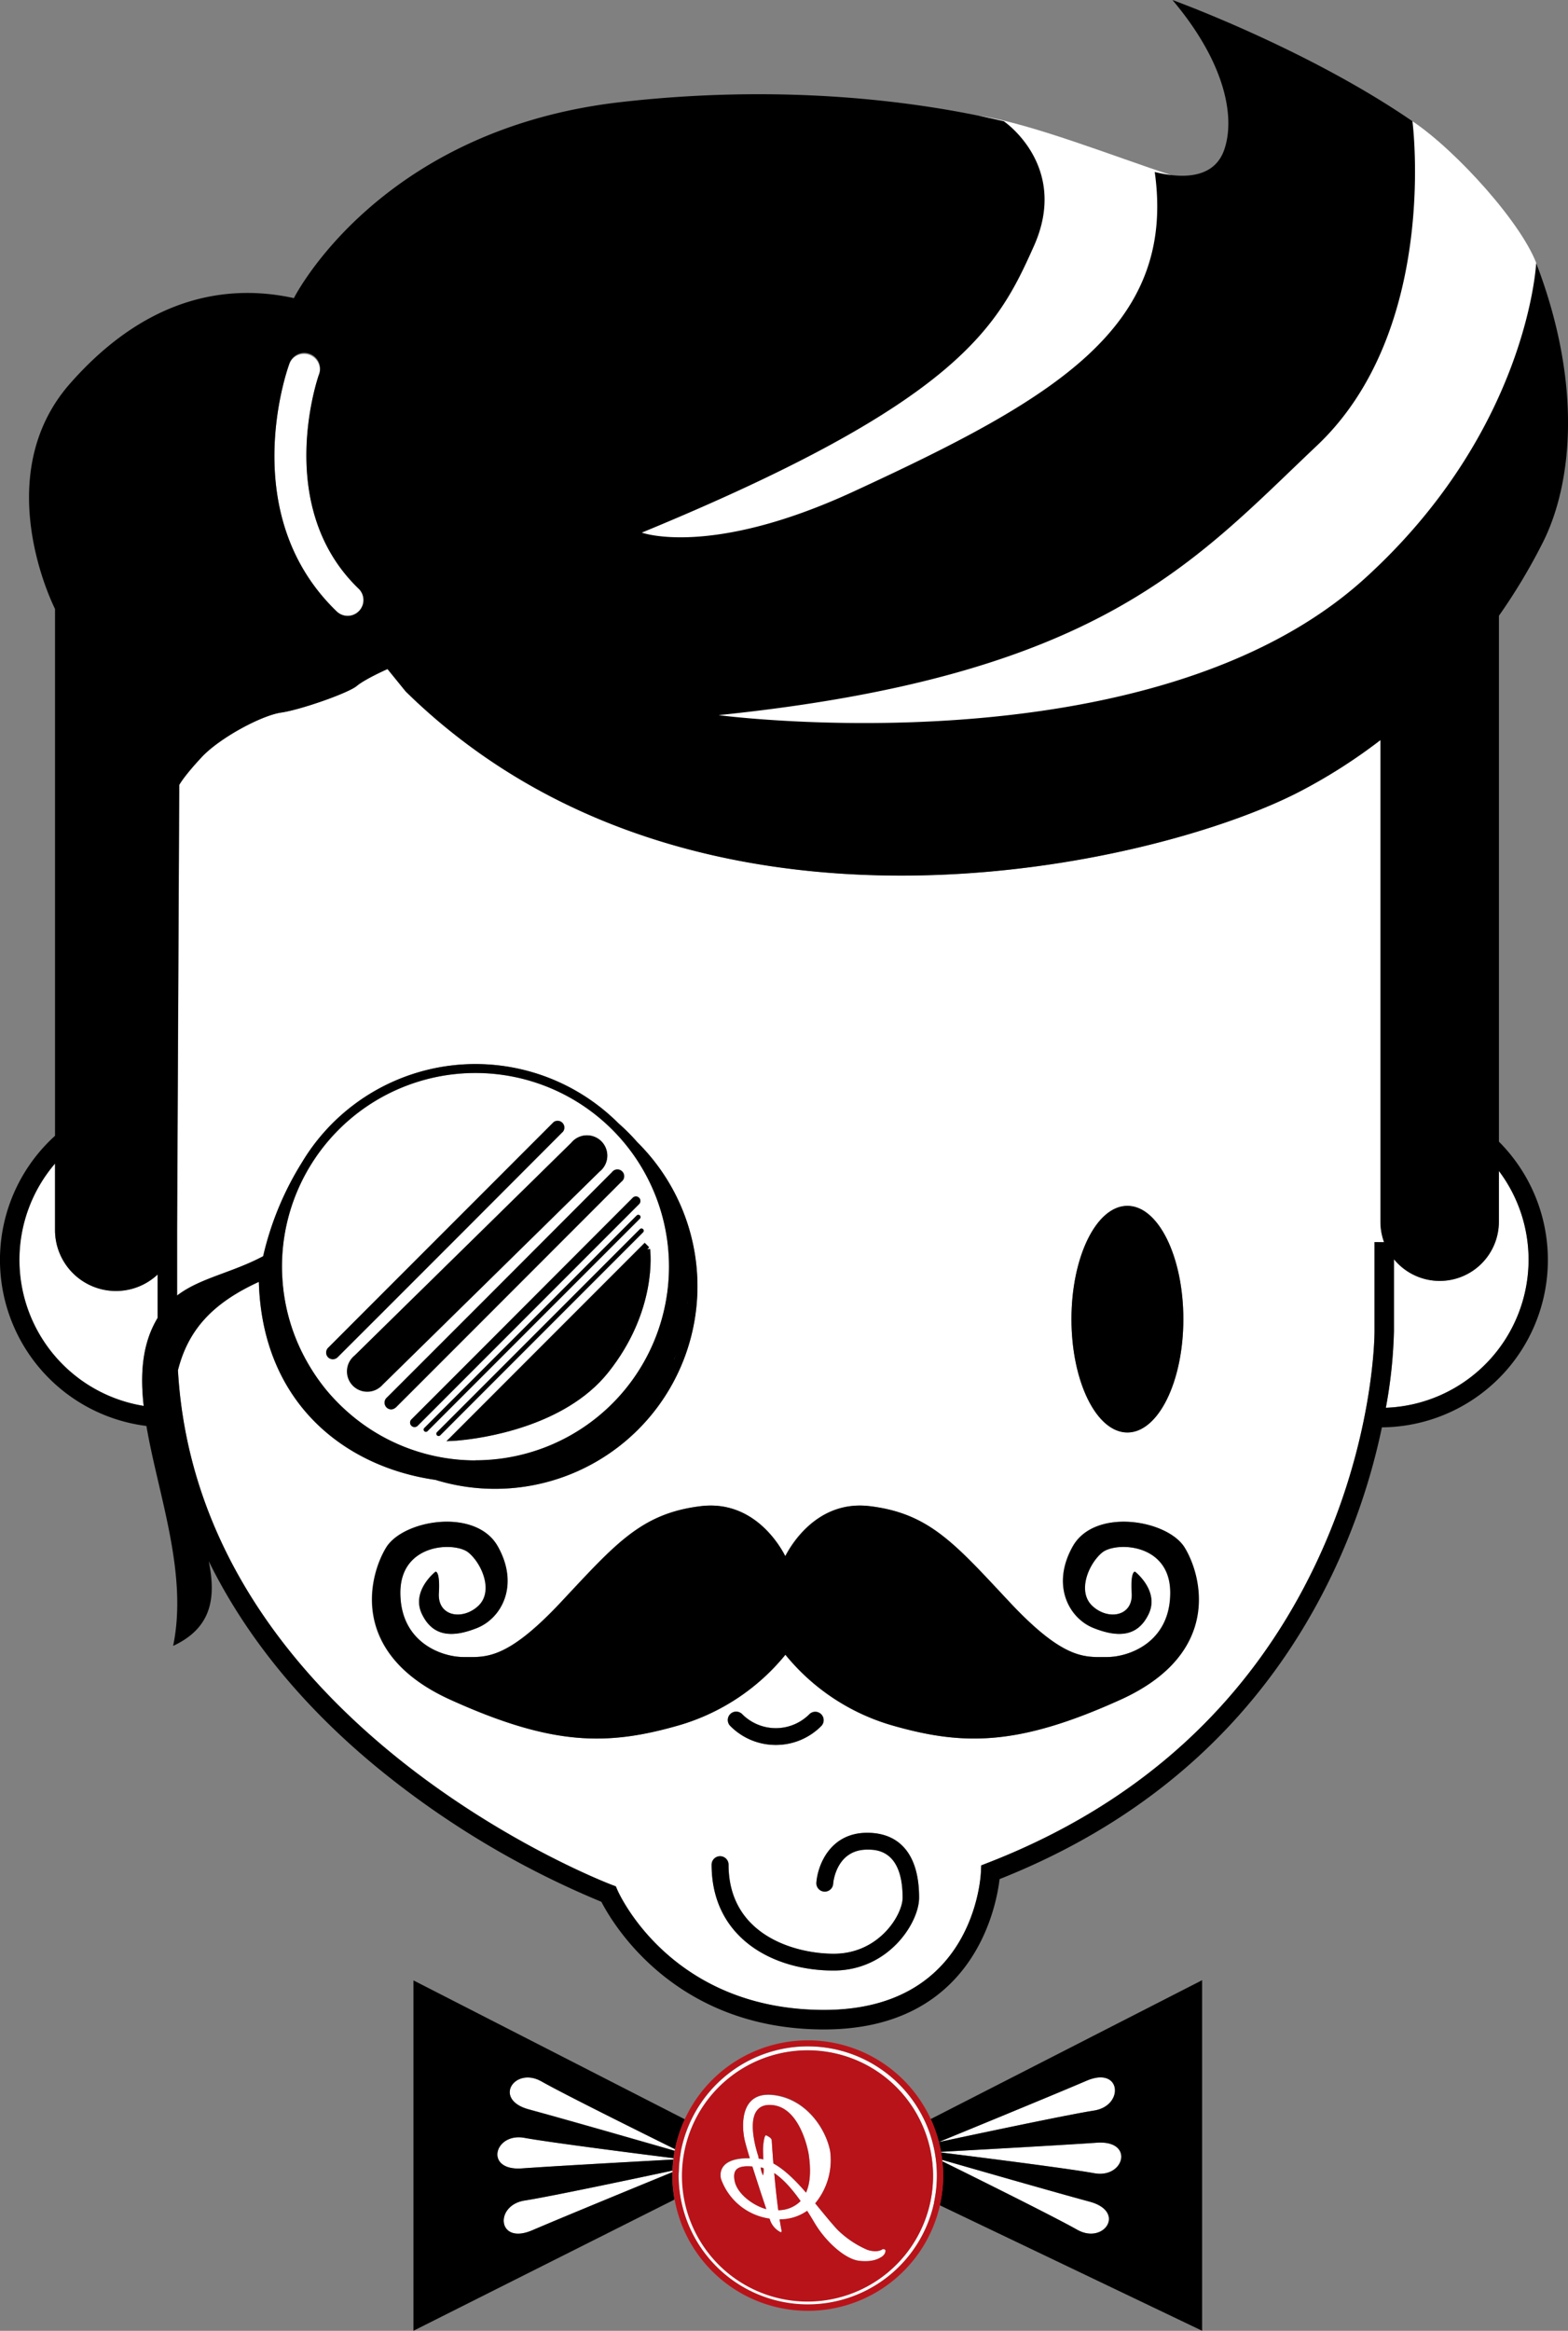 <svg id="Layer_1" data-name="Layer 1" xmlns="http://www.w3.org/2000/svg" viewBox="0 0 463.16 688.02"><rect x="0" y="0" width="463.16" height="688.02" fill="#808080" stroke="none"/><defs><style>.cls-1{fill:#fff;}.cls-2{fill:#b9131a;}</style></defs><title>dd</title><path class="cls-1" d="M421.05,40.79c12.75,8.46,33,30.7,37,43.05S442.53,172,442.53,172L340.4,236l-136.28-8.69-9.94-28.56,159-69.54,8.38-39.11" transform="translate(-3.84 -5)"/><path class="cls-1" d="M293.21,39.21C308,41.3,333.74,51.47,349.62,56.64s34.11,52.84,34.11,52.84L205.39,179.76l-27.92-14.25s4.48-58.69,10.5-61" transform="translate(-3.84 -5)"/><path class="cls-1" d="M161.05,663.34c8.71-3.74,33.76-14,41.43-17.17,0-.15,0-.3,0-.45-8.11,1.73-36,7.66-43.69,8.84C149.8,656,150.72,667.8,161.05,663.34Z" transform="translate(-3.84 -5)"/><path class="cls-1" d="M158,645.07c9.45-.68,36.4-2.16,44.73-2.62,0-.14,0-.29.06-.43-8.42-1-36.43-4.59-44-6C149.81,634.4,146.79,645.89,158,645.07Z" transform="translate(-3.84 -5)"/><path class="cls-1" d="M160.1,627.64c9.11,2.45,35,9.87,43,12.19,0-.16,0-.32.07-.47-7.84-3.87-32.78-16.22-39.43-20C155.85,614.86,149.23,624.73,160.1,627.64Z" transform="translate(-3.84 -5)"/><path class="cls-1" d="M322,663.18c7.94,4.5,14.56-5.36,3.69-8.28-9.33-2.5-36.18-10.21-43.58-12.34,0,.14.05.28.07.43C289.57,646.61,315.27,659.34,322,663.18Z" transform="translate(-3.84 -5)"/><path class="cls-1" d="M106.65,186.87a4.66,4.66,0,0,0,3.23-8c-25.38-24.32-12-62.67-11.85-63.15a4.66,4.66,0,1,0-8.77-3.18c-.66,1.8-15.69,44.46,14.16,73.07A4.69,4.69,0,0,0,106.65,186.87Z" transform="translate(-3.84 -5)"/><path class="cls-1" d="M411.64,333.17V223.43a160.44,160.44,0,0,1-23.46,15c-41.73,21.9-178.93,54.54-264.47-29.35l-5.37-6.61s-6.61,2.9-9.09,5-16.53,7-22.32,7.85-18.18,7.44-23.55,13.23-6.56,8.14-6.56,8.14L56.19,368c0,.34,0,.67,0,1v18.43c6.7-5.17,16.14-6.67,25.42-11.61A90.25,90.25,0,0,1,93,348.18a59.75,59.75,0,0,1,93.53-11.58,58.67,58.67,0,0,1,5.57,5.58,59.8,59.8,0,0,1-59.62,99.67C105.48,438,81.29,419,80.3,383.4c-13.68,6.26-20.87,14.17-23.9,26.1,6.07,105.35,126.94,151.43,128.19,151.9l1.15.43.48,1.11c.64,1.44,16,35.37,61.06,35.37,44.15,0,46.25-39.12,46.31-40.78l.08-1.88,1.75-.68c44.83-17.4,77.5-47.12,97.09-88.35,17.15-36.08,17.34-67.29,17.34-68.6V371.65h2.86a17.46,17.46,0,0,1-1.07-6Zm-74.79,27.77c9.13,0,16.53,15,16.53,33.45s-7.4,33.46-16.53,33.46-16.52-15-16.52-33.46S327.73,360.94,336.85,360.94ZM250.08,586.68c-17.94,0-36-9.66-36-31.25a2.48,2.48,0,0,1,5,0c0,20.75,19.54,26.29,31.09,26.29,13.42,0,20.33-11.59,20.33-16.54C270.41,551,262.57,551,260,551c-9.18,0-10.06,9.7-10.09,10.12a2.48,2.48,0,0,1-4.95-.4c.41-5.07,4.07-14.68,15-14.68,9.91,0,15.37,6.81,15.37,19.17C275.37,572.48,266.44,586.68,250.08,586.68ZM219.59,511a2.49,2.49,0,0,1,3.5,0,14,14,0,0,0,19.81,0,2.47,2.47,0,1,1,3.5,3.5,18.94,18.94,0,0,1-26.81,0A2.48,2.48,0,0,1,219.59,511Zm115.15-4.27c-30.17,13.64-46.34,13.64-67.52,7.54a63.31,63.31,0,0,1-31.43-20.83,63.36,63.36,0,0,1-31.43,20.83c-21.19,6.1-37.35,6.1-67.52-7.54s-24.06-36.64-19-44.9,26.57-11.84,33-.36,1.08,21.2-6.11,24.07-13.08,2.69-16.31-4.13,4-12.47,4-12.47,1.4-.46,1,6.36,6.94,8.08,11.61,3.77,1.08-12.57-2.87-15.8-20.11-2.87-20.11,11.85,12.21,19,18.67,19,12.57,1.07,28.73-16.16,23.71-26.22,41.31-28.37c15.55-1.91,23.35,11.59,25,14.76,1.6-3.17,9.41-16.67,25-14.76,17.6,2.15,25.14,11.13,41.3,28.37s22.28,16.16,28.73,16.16,18.68-4.31,18.68-19-16.17-15.08-20.11-11.85-7.54,11.49-2.87,15.8,12,3.05,11.6-3.77,1-6.36,1-6.36,7.26,5.64,4,12.47-9.13,7-16.32,4.13-12.56-12.57-6.1-24.07,28-7.89,33,.36S364.9,493.09,334.74,506.74Z" transform="translate(-3.84 -5)"/><path class="cls-1" d="M327,628c9-1.39,8.09-13.23-2.24-8.78-10.12,4.35-42.29,17.53-43.62,18.08h0C282.55,637,318.19,629.35,327,628Z" transform="translate(-3.84 -5)"/><path class="cls-1" d="M446.6,365.67a17.48,17.48,0,0,1-31,11.05V398a141.47,141.47,0,0,1-2.39,22.53,43.68,43.68,0,0,0,33.41-69.88Z" transform="translate(-3.84 -5)"/><path class="cls-1" d="M196.76,401.59A57.16,57.16,0,1,0,87.13,378.91c0,1.25.05,2.48.13,3.7a56.73,56.73,0,0,0,7.41,24.63,57.61,57.61,0,0,0,5.48,8,58.23,58.23,0,0,0,6.72,6.88,57.1,57.1,0,0,0,89.89-20.49Zm-94.62,4.64a1.94,1.94,0,0,1-1.39-.58,2,2,0,0,1,0-2.79l17.61-17.62L136.9,366.7l30.48-30.47a2,2,0,0,1,2.79,2.79l-29.95,30-23,23-13.68,13.68A1.94,1.94,0,0,1,102.14,406.23Zm10.62,9.17a6,6,0,0,1-4.18-10.23l8.28-8.13,25.78-25.32,29.94-29.39a6,6,0,1,1,8.36,8.51l-33.1,32.5-29.7,29.18-1.2,1.17A6,6,0,0,1,112.76,415.4Zm7.8,5.18a1.89,1.89,0,0,1-2.59-.13,2,2,0,0,1,0-2.8l1.18-1.18L148.67,387,184.6,351a2,2,0,1,1,2.79,2.8l-38,38-28.66,28.66A2.26,2.26,0,0,1,120.56,420.58Zm5.73,5.63a1.29,1.29,0,0,1-.93-.38,1.32,1.32,0,0,1,0-1.87l24.5-24.5,40.95-41a1.33,1.33,0,0,1,1.88,1.87l-43,42.95-22.5,22.51A1.31,1.31,0,0,1,126.29,426.21Zm3.36,1.44a.66.66,0,0,1-.47-1.13l20.33-20.33,42.4-42.4a.66.66,0,0,1,.94,0,.65.65,0,0,1,0,.93l-43.61,43.61-19.13,19.13A.65.65,0,0,1,129.65,427.65Zm3.75,1.23a.66.66,0,0,1-.47-1.13l15.68-15.68,44.24-44.24a.66.66,0,0,1,.94,0,.65.65,0,0,1,0,.93L148.05,414.5l-14.18,14.19A.66.66,0,0,1,133.4,428.88Zm6.39,1.27c-.91.09-1.48.12-1.63.13l-2.44.14,10.7-10.7,47.85-47.86.66.66.66.66-.59.59.85-.11c.1.74,2.19,18.28-12.37,36.49C170.68,426.15,146.36,429.52,139.79,430.15Z" transform="translate(-3.84 -5)"/><path class="cls-1" d="M20.09,368v-19.5A43.67,43.67,0,0,0,46.28,420c-1.08-9.62-.42-18.46,4.13-26V381.19A18,18,0,0,1,20.09,368Z" transform="translate(-3.84 -5)"/><path class="cls-1" d="M327.05,646.5c9,1.65,12-9.84.76-9-10,.72-39.76,2.35-46,2.69l0,.22C288.29,641.18,319,645,327.05,646.5Z" transform="translate(-3.84 -5)"/><path d="M459.67,164.92c8.22-16.45,12-45.52-2.07-82.28v0s-2.34,49.35-50.68,93.16C343.83,233,216.09,216.1,216.09,216.1c112.81-11.58,140.5-45.32,176.75-79.56s28.21-95.75,28.21-95.75C389.85,19.35,350.16,5,350.16,5c15.71,18.6,18.6,34.71,15.29,44.22-2.43,7-9.55,9.25-20.52,6.55h0c6.48,46.12-30.14,67.18-89.07,94.37-42.23,19.49-62.44,12.08-62.44,12.08,94.16-38.77,105.24-60.93,115.82-84.59s-8.89-36.84-8.89-36.84h0c-26.95-6.33-66.54-11-113.42-5.62C115.45,43.43,90.65,93,90.65,93c-16.94-3.72-41.73-2.48-66.11,25.21s-4.45,66.53-4.45,66.53V340.27a49.4,49.4,0,0,0,27,85.65c3.46,20.32,12.33,43.46,7.89,64.92,11.5-5.34,12.7-14.32,10.52-25,11.12,22.61,28.27,43.52,51.09,62a263,263,0,0,0,64.89,38.54c3.29,6.39,21.66,37.68,65.76,37.68,43.86,0,50.82-35.64,51.86-44.38,45.4-18,78.55-48.5,98.54-90.58a191.54,191.54,0,0,0,14.39-42.77A49.41,49.41,0,0,0,446.6,342V186.76A173,173,0,0,0,459.67,164.92ZM89.26,112.51A4.66,4.66,0,1,1,98,115.69c-.17.48-13.53,38.83,11.85,63.15a4.67,4.67,0,0,1-6.46,6.74C73.57,157,88.6,114.31,89.26,112.51ZM50.41,394c-4.55,7.54-5.21,16.38-4.13,26a43.67,43.67,0,0,1-26.19-71.54V368a18,18,0,0,0,30.32,13.21Zm359.44-22.37V398c0,1.31-.19,32.52-17.34,68.6-19.59,41.23-52.26,71-97.09,88.35l-1.75.68-.08,1.88c-.06,1.66-2.16,40.78-46.31,40.78-45,0-60.42-33.93-61.06-35.37l-.48-1.11-1.15-.43c-1.25-.47-122.12-46.55-128.19-151.9,3-11.93,10.22-19.84,23.9-26.1,1,35.58,25.18,54.58,52.18,58.45a59.79,59.79,0,0,0,59.62-99.67,58.67,58.67,0,0,0-5.57-5.58A59.75,59.75,0,0,0,93,348.18a90.25,90.25,0,0,0-11.44,27.63c-9.28,4.94-18.72,6.44-25.42,11.61V369c0-.34,0-.67,0-1l.63-131.28s1.19-2.36,6.56-8.14,17.77-12.4,23.55-13.23,19.84-5.78,22.32-7.85,9.09-5,9.09-5l5.37,6.61c85.54,83.89,222.74,51.25,264.47,29.35a160.44,160.44,0,0,0,23.46-15V365.67a17.46,17.46,0,0,0,1.07,6ZM144.29,436.08a56.93,56.93,0,0,1-37.42-14,58.23,58.23,0,0,1-6.72-6.88,57.61,57.61,0,0,1-5.48-8,56.73,56.73,0,0,1-7.41-24.63c-.08-1.22-.13-2.45-.13-3.7a57.16,57.16,0,1,1,57.16,57.17Zm23.4-2.12-.38.16Zm34.15-25.13c.16-.34.31-.67.46-1C202.15,408.16,202,408.49,201.84,408.83Zm1.11-2.52q.28-.71.57-1.44Q203.24,405.61,203,406.31Zm1.06-2.8c.16-.47.32-.93.47-1.39C204.33,402.58,204.17,403,204,403.51Zm1.07-3.39c.07-.26.15-.52.22-.78C205.23,399.6,205.15,399.86,205.08,400.12Zm1.9-10.35c0-.37.05-.73.08-1.1C207,389,207,389.4,207,389.77Zm248.37-12.89a43.76,43.76,0,0,1-42.16,43.67A141.47,141.47,0,0,0,415.58,398v-21.3a17.48,17.48,0,0,0,31-11.05v-15A43.52,43.52,0,0,1,455.35,376.88Z" transform="translate(-3.84 -5)"/><path d="M336.85,427.85c9.13,0,16.53-15,16.53-33.46s-7.4-33.45-16.53-33.45-16.52,15-16.52,33.45S327.73,427.85,336.85,427.85Z" transform="translate(-3.84 -5)"/><path d="M260,546c-11,0-14.63,9.61-15,14.68a2.48,2.48,0,0,0,4.95.4c0-.42.91-10.12,10.09-10.12,2.57,0,10.41,0,10.41,14.21,0,5-6.91,16.54-20.33,16.54-11.55,0-31.09-5.54-31.09-26.29a2.48,2.48,0,0,0-5,0c0,21.59,18.1,31.25,36,31.25,16.36,0,25.29-14.2,25.29-21.5C275.37,552.82,269.91,546,260,546Z" transform="translate(-3.84 -5)"/><path d="M281.15,637.28c1.33-.55,33.5-13.73,43.62-18.08C335.1,614.75,336,626.59,327,628c-8.82,1.37-44.46,9-45.86,9.31.24.94.46,1.9.64,2.87,6.26-.34,36-2,46-2.69,11.22-.81,8.2,10.68-.76,9-8-1.46-38.76-5.32-45.23-6.12.13.72.25,1.44.33,2.18,7.4,2.13,34.25,9.84,43.58,12.34,10.87,2.92,4.25,12.78-3.69,8.28-6.77-3.84-32.47-16.57-39.82-20.19a39.63,39.63,0,0,1,.23,4.25,40.39,40.39,0,0,1-1,8.72L358.92,693V589.52l-80.18,41A39.36,39.36,0,0,1,281.15,637.28Z" transform="translate(-3.84 -5)"/><path d="M202.48,646.17c-7.67,3.14-32.72,13.43-41.43,17.17-10.33,4.46-11.25-7.39-2.24-8.78,7.67-1.18,35.58-7.11,43.69-8.84,0-1.1.11-2.19.24-3.27-8.33.46-35.28,1.94-44.73,2.62-11.22.82-8.2-10.67.77-9,7.59,1.39,35.6,4.93,44,6,.1-.74.2-1.47.34-2.19-8.08-2.32-33.93-9.74-43-12.19-10.87-2.91-4.25-12.78,3.68-8.28,6.65,3.78,31.59,16.13,39.43,20a40.09,40.09,0,0,1,2.9-8.83l-80.16-41V693l77.13-38.74a39.81,39.81,0,0,1-.66-7C202.42,646.88,202.47,646.53,202.48,646.17Z" transform="translate(-3.84 -5)"/><path d="M320.73,461.48c-6.46,11.5-1.08,21.2,6.1,24.07s13.08,2.69,16.32-4.13-4-12.47-4-12.47-1.4-.46-1,6.36-6.94,8.08-11.6,3.77-1.08-12.57,2.87-15.8,20.11-2.87,20.11,11.85-12.21,19-18.68,19-12.57,1.07-28.73-16.16-23.7-26.22-41.3-28.37c-15.55-1.91-23.36,11.59-25,14.76-1.61-3.17-9.41-16.67-25-14.76-17.6,2.15-25.14,11.13-41.31,28.37s-22.27,16.16-28.73,16.16-18.67-4.31-18.67-19,16.15-15.08,20.11-11.85,7.54,11.49,2.87,15.8-12,3.05-11.61-3.77-1-6.36-1-6.36-7.26,5.64-4,12.47,9.13,7,16.31,4.13,12.57-12.57,6.11-24.07-28-7.89-33,.36-11.14,31.25,19,44.9,46.33,13.64,67.52,7.54a63.36,63.36,0,0,0,31.43-20.83,63.31,63.31,0,0,0,31.43,20.83c21.18,6.1,37.35,6.1,67.52-7.54s24.05-36.64,19-44.9S327.19,450,320.73,461.48Z" transform="translate(-3.84 -5)"/><path d="M233,520.08a18.8,18.8,0,0,0,13.41-5.56,2.47,2.47,0,1,0-3.5-3.5,14,14,0,0,1-19.81,0,2.48,2.48,0,1,0-3.5,3.51A18.8,18.8,0,0,0,233,520.08Z" transform="translate(-3.84 -5)"/><path d="M147.84,383.34l33.1-32.5a6,6,0,1,0-8.36-8.51l-29.94,29.39L116.86,397l-8.28,8.13a6,6,0,1,0,8.36,8.52l1.2-1.17Z" transform="translate(-3.84 -5)"/><path d="M187.39,353.82a2,2,0,1,0-2.79-2.8L148.67,387l-29.52,29.52L118,417.65a2,2,0,0,0,1.39,3.38,2,2,0,0,0,1.2-.45,2.26,2.26,0,0,0,.2-.13l28.66-28.66Z" transform="translate(-3.84 -5)"/><path d="M140.22,369l29.95-30a2,2,0,0,0-2.79-2.79L136.9,366.7l-18.54,18.54-17.61,17.62a2,2,0,0,0,0,2.79,2,2,0,0,0,2.79,0L117.22,392Z" transform="translate(-3.84 -5)"/><path d="M192.69,360.37a1.33,1.33,0,0,0-1.88-1.87l-40.95,41L125.36,424a1.32,1.32,0,0,0,0,1.87,1.29,1.29,0,0,0,.93.38,1.31,1.31,0,0,0,.94-.38l22.5-22.51Z" transform="translate(-3.84 -5)"/><path d="M192.85,364.72a.65.65,0,0,0,0-.93.66.66,0,0,0-.94,0l-42.4,42.4-20.33,20.33a.66.66,0,0,0,.47,1.13.65.65,0,0,0,.46-.19l19.13-19.13Z" transform="translate(-3.84 -5)"/><path d="M193.79,368.76a.65.65,0,0,0,0-.93.66.66,0,0,0-.94,0l-44.24,44.24-15.68,15.68a.66.66,0,0,0,.94.94l14.18-14.19Z" transform="translate(-3.84 -5)"/><path d="M195.85,373.66l-.85.11.59-.59-.66-.66-.66-.66-47.85,47.86-10.7,10.7,2.44-.14c.15,0,.72,0,1.63-.13,6.57-.63,30.89-4,43.69-20C198,391.94,196,374.4,195.85,373.66Z" transform="translate(-3.84 -5)"/><path class="cls-1" d="M264.42,669c-1.7,1.06-4.38.08-4.38.08a28.68,28.68,0,0,1-8.88-5.93c-2-2.17-4.21-4.93-6.52-7.72A20,20,0,0,0,249.05,640c-1.31-6.7-7.2-15.47-16.9-16.55s-9.25,8.91-8.42,13c.22,1.08.82,3.17,1.59,5.68-10.56-.2-8.48,6.2-8.48,6.2a17.88,17.88,0,0,0,14.31,11.65c.08.24.15.43.19.56a6.31,6.31,0,0,0,2.86,3.33c.59.38.52-.31.52-.31-.21-1-.41-2.18-.59-3.37a13.91,13.91,0,0,0,8.13-2.52c.79,1.24,1.52,2.44,2.16,3.52,3.48,5.89,9.28,10.8,13.17,11.24s5.69-.54,6.57-1.12c1.48-1,1.23-2.07,1.23-2.07A.73.73,0,0,0,264.42,669Zm-43.57-20.2c-.71-3.57,1-4.66,5.23-4.3,1.37,4.35,3,9.31,4.11,12.58C226.45,656.13,221.62,652.65,220.85,648.82Zm7.66-4,.25,0c.2,0,.41.11.61.16a5.63,5.63,0,0,1-.15,2.13A7.86,7.86,0,0,1,228.51,644.82Zm5.22,12.59c-.49-3.62-.89-7.52-1.19-10.94,2.83,1.87,5.5,5,7.78,8.25A9.29,9.29,0,0,1,233.73,657.41Zm8.21-5.15c-3.09-3.56-6.34-6.8-9.64-8.6-.31-3.94-.48-6.74-.48-6.74,0-.72-.93-1.19-1.4-1.45s-.4-.13-.71.39a16,16,0,0,0-.46,4.18c0,.16,0,1.2.07,2.44a7.26,7.26,0,0,0-1-.22l-.33,0c-.09-.48-.16-.81-.16-.81-1.53-4.75-4.11-16,4.32-15s10.59,14.5,10.59,14.5C243.51,646.16,243.06,649.78,241.94,652.26Z" transform="translate(-3.84 -5)"/><path class="cls-1" d="M257.44,612.13a38.19,38.19,0,0,0-52.5,28.09s0,.08,0,.12c-.11.63-.2,1.27-.29,1.91,0,0,0,.06,0,.1-.13,1-.21,2-.25,3a.22.22,0,0,0,0,.08c0,.61-.09,1.21-.09,1.84a38.14,38.14,0,1,0,53.17-35.11Zm21.27,42.51a37,37,0,1,1,.74-7.4A37,37,0,0,1,278.71,654.64Z" transform="translate(-3.84 -5)"/><path class="cls-2" d="M282.22,643c0-.15-.05-.29-.07-.43-.08-.74-.2-1.46-.33-2.18l0-.22c-.18-1-.4-1.93-.64-2.87h0a39.36,39.36,0,0,0-2.41-6.79,40,40,0,0,0-75.53,8.87c0,.15,0,.31-.07.47-.14.72-.24,1.45-.34,2.19,0,.14-.05.29-.06.43-.13,1.08-.2,2.17-.24,3.27,0,.15,0,.3,0,.45,0,.36-.06.71-.06,1.07A40,40,0,0,0,281.47,656a40.39,40.39,0,0,0,1-8.72A39.63,39.63,0,0,0,282.22,643Zm-2.45,12.16a38.19,38.19,0,0,1-75.5-7.91c0-.63.06-1.23.09-1.84a.22.22,0,0,1,0-.08c0-1,.12-2,.25-3,0,0,0-.07,0-.1.09-.64.18-1.28.29-1.91,0,0,0-.08,0-.12a38.31,38.31,0,0,1,19.27-26.53,38.15,38.15,0,0,1,55.56,41.46Z" transform="translate(-3.84 -5)"/><path class="cls-2" d="M220.85,648.82c.77,3.83,5.6,7.31,9.34,8.28-1.1-3.27-2.74-8.23-4.11-12.58C221.84,644.16,220.14,645.25,220.85,648.82Z" transform="translate(-3.84 -5)"/><path class="cls-2" d="M228.76,644.85l-.25,0a7.86,7.86,0,0,0,.71,2.32,5.63,5.63,0,0,0,.15-2.13C229.17,645,229,644.89,228.76,644.85Z" transform="translate(-3.84 -5)"/><path class="cls-2" d="M232.54,646.47c.3,3.42.7,7.32,1.19,10.94a9.29,9.29,0,0,0,6.59-2.69C238,651.48,235.37,648.34,232.54,646.47Z" transform="translate(-3.84 -5)"/><path class="cls-2" d="M232.12,626.39c-8.43-.93-5.85,10.28-4.32,15,0,0,.07.33.16.81l.33,0a7.26,7.26,0,0,1,1,.22c0-1.24-.08-2.28-.07-2.44a16,16,0,0,1,.46-4.18c.31-.52.23-.65.71-.39s1.42.73,1.4,1.45c0,0,.17,2.8.48,6.74,3.3,1.8,6.55,5,9.64,8.6,1.12-2.48,1.57-6.1.77-11.37C242.71,640.89,240.56,627.33,232.12,626.39Z" transform="translate(-3.84 -5)"/><path class="cls-2" d="M242.43,610.21a37.09,37.09,0,1,0,33.65,21.64A37,37,0,0,0,242.43,610.21Zm21.73,61c-.88.58-2.67,1.55-6.57,1.12s-9.69-5.35-13.17-11.24c-.64-1.08-1.37-2.28-2.16-3.52a13.91,13.91,0,0,1-8.13,2.52c.18,1.19.38,2.34.59,3.37,0,0,.07.69-.52.31a6.31,6.31,0,0,1-2.86-3.33c0-.13-.11-.32-.19-.56a17.88,17.88,0,0,1-14.31-11.65s-2.08-6.4,8.48-6.2c-.77-2.51-1.37-4.6-1.59-5.68-.83-4-1.27-14,8.42-13s15.59,9.85,16.9,16.55a20,20,0,0,1-4.41,15.47c2.31,2.79,4.5,5.55,6.52,7.72A28.68,28.68,0,0,0,260,669.1s2.68,1,4.38-.08a.73.73,0,0,1,1,.16S265.64,670.29,264.16,671.25Z" transform="translate(-3.84 -5)"/></svg>